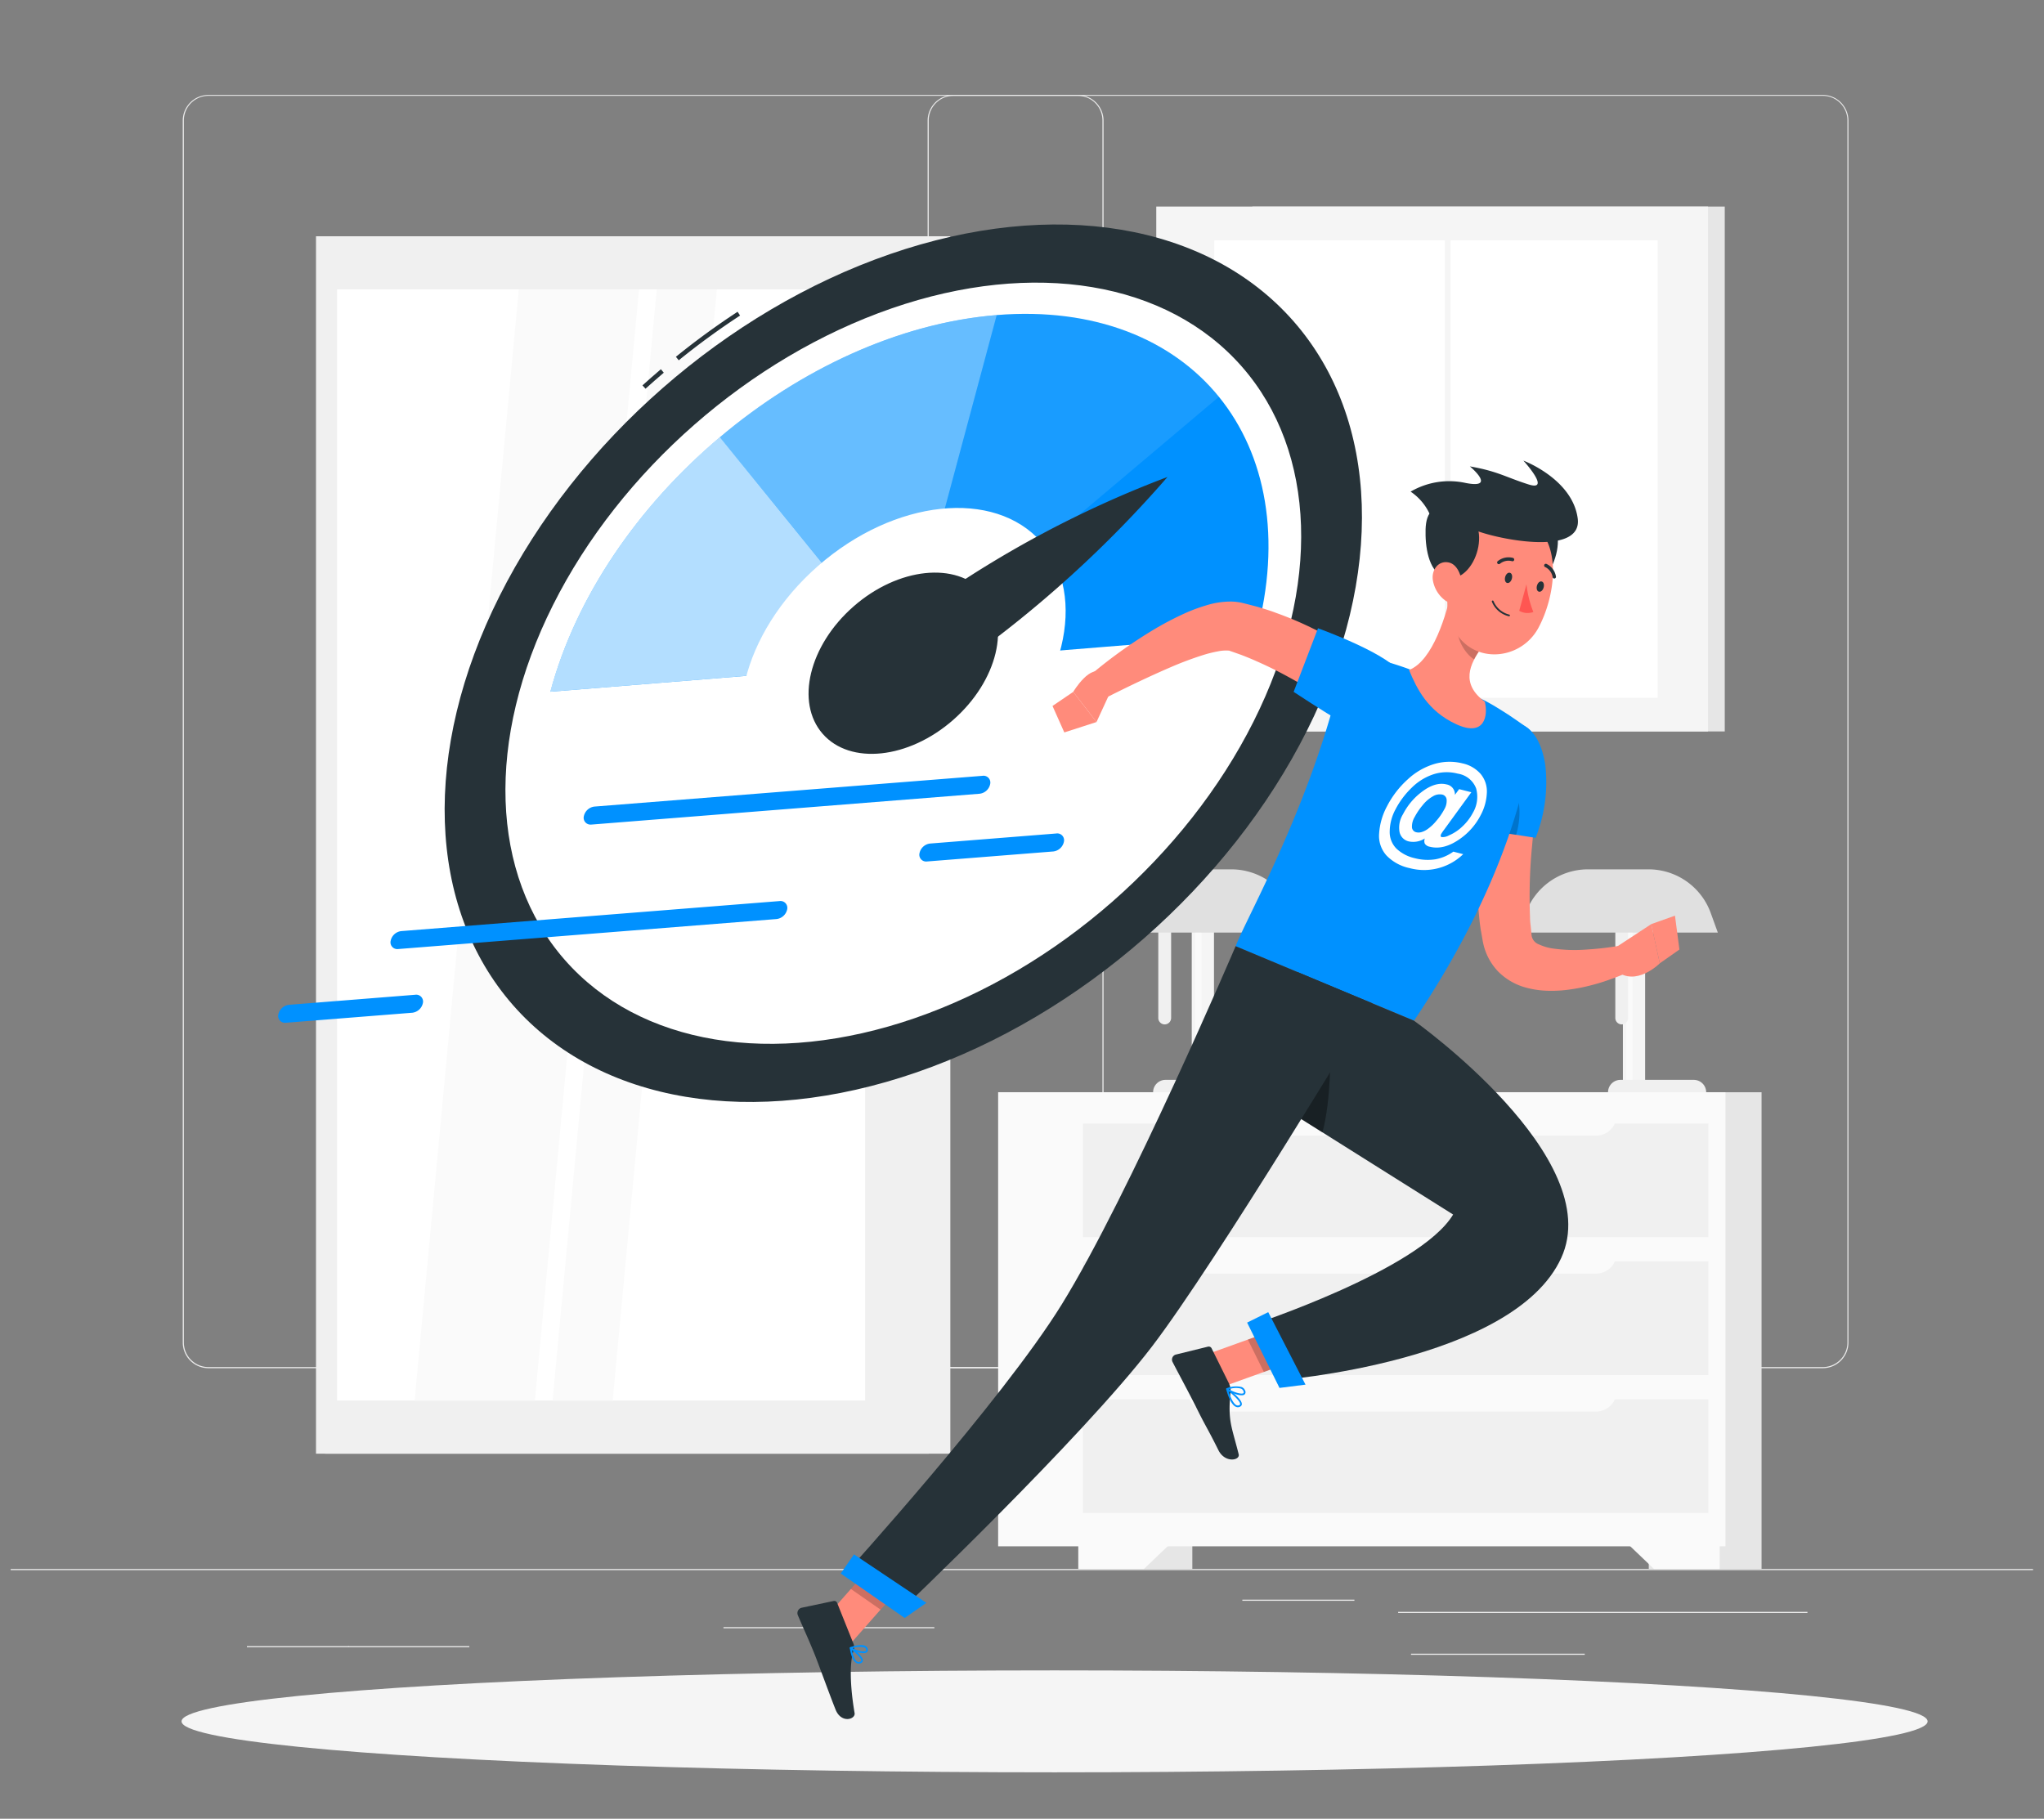 <svg xmlns="http://www.w3.org/2000/svg" width="345" height="307" viewBox="0 0 345 307">
  <rect x="0" y="0" width="345" height="307" fill="#808080" stroke="none"/>
  <g id="Group_1765" data-name="Group 1765" transform="translate(-17703 -6859)">
    <rect id="Rectangle_2935" data-name="Rectangle 2935" width="345" height="307" transform="translate(17703 6859)" fill="none"/>
    <g id="Fast_loading-rafiki" data-name="Fast loading-rafiki" transform="translate(17691 6822.614)">
      <g id="freepik--background-complete--inject-75" transform="translate(13.805 52.412)">
        <rect id="Rectangle_3040" data-name="Rectangle 3040" width="341.344" height="0.19" transform="translate(0 248.824)" fill="#ebebeb"/>
        <rect id="Rectangle_3041" data-name="Rectangle 3041" width="69.084" height="0.19" transform="translate(234.184 256.059)" fill="#ebebeb"/>
        <rect id="Rectangle_3042" data-name="Rectangle 3042" width="18.916" height="0.19" transform="translate(207.887 254)" fill="#ebebeb"/>
        <rect id="Rectangle_3043" data-name="Rectangle 3043" width="29.328" height="0.19" transform="translate(236.353 263.12)" fill="#ebebeb"/>
        <rect id="Rectangle_3044" data-name="Rectangle 3044" width="17.206" height="0.19" transform="translate(39.87 261.843)" fill="#ebebeb"/>
        <rect id="Rectangle_3045" data-name="Rectangle 3045" width="20.436" height="0.19" transform="translate(56.977 261.843)" fill="#ebebeb"/>
        <rect id="Rectangle_3046" data-name="Rectangle 3046" width="35.598" height="0.19" transform="translate(120.305 258.636)" fill="#ebebeb"/>
        <path id="Path_33058" data-name="Path 33058" d="M189.29,269.928H42.542a4.34,4.34,0,0,1-4.332-4.34V59.3A4.34,4.34,0,0,1,42.542,55H189.29a4.34,4.34,0,0,1,4.34,4.34V265.588A4.34,4.34,0,0,1,189.29,269.928ZM42.542,55.152A4.15,4.15,0,0,0,38.4,59.3V265.588a4.15,4.15,0,0,0,4.142,4.15H189.29a4.157,4.157,0,0,0,4.15-4.15V59.3a4.157,4.157,0,0,0-4.15-4.15Z" transform="translate(-9.17 -55)" fill="#ebebeb"/>
        <path id="Path_33059" data-name="Path 33059" d="M405.6,269.928H258.84a4.347,4.347,0,0,1-4.34-4.34V59.3a4.347,4.347,0,0,1,4.34-4.3H405.6a4.34,4.34,0,0,1,4.324,4.3V265.588A4.34,4.34,0,0,1,405.6,269.928ZM258.84,55.152a4.157,4.157,0,0,0-4.15,4.15V265.588a4.157,4.157,0,0,0,4.15,4.15H405.6a4.157,4.157,0,0,0,4.15-4.15V59.3a4.157,4.157,0,0,0-4.15-4.15Z" transform="translate(-99.736 -55)" fill="#ebebeb"/>
        <rect id="Rectangle_3047" data-name="Rectangle 3047" width="79.747" height="88.601" transform="translate(289.312 107.441) rotate(180)" fill="#e6e6e6"/>
        <rect id="Rectangle_3048" data-name="Rectangle 3048" width="93.13" height="88.601" transform="translate(286.488 107.441) rotate(180)" fill="#f5f5f5"/>
        <rect id="Rectangle_3049" data-name="Rectangle 3049" width="77.216" height="74.83" transform="translate(277.984 24.54) rotate(90)" fill="#fff"/>
        <rect id="Rectangle_3050" data-name="Rectangle 3050" width="79.192" height="0.973" transform="translate(243.031 23.552) rotate(90)" fill="#f5f5f5"/>
        <rect id="Rectangle_3051" data-name="Rectangle 3051" width="101.87" height="205.504" transform="translate(154.953 229.36) rotate(180)" fill="#e6e6e6"/>
        <rect id="Rectangle_3052" data-name="Rectangle 3052" width="107.069" height="205.504" transform="translate(158.6 229.36) rotate(180)" fill="#f0f0f0"/>
        <rect id="Rectangle_3053" data-name="Rectangle 3053" width="187.568" height="89.125" transform="translate(144.217 32.817) rotate(90)" fill="#fff"/>
        <path id="Path_33060" data-name="Path 33060" d="M121.43,285.75,139.008,98.19H118.716L101.13,285.75Z" transform="translate(-32.955 -65.366)" fill="#fafafa"/>
        <path id="Path_33061" data-name="Path 33061" d="M145.326,285.75,162.912,98.19H152.759L135.18,285.75Z" transform="translate(-43.717 -65.366)" fill="#fafafa"/>
        <rect id="Rectangle_3054" data-name="Rectangle 3054" width="19.038" height="80.476" transform="translate(199.446 248.824) rotate(180)" fill="#e6e6e6"/>
        <path id="Path_33062" data-name="Path 33062" d="M276.933,378.891H265.86V367.78h22.686Z" transform="translate(-85.666 -130.067)" fill="#fafafa"/>
        <rect id="Rectangle_3055" data-name="Rectangle 3055" width="19.038" height="80.476" transform="translate(295.523 248.824) rotate(180)" fill="#e6e6e6"/>
        <rect id="Rectangle_3056" data-name="Rectangle 3056" width="122.763" height="76.654" transform="translate(289.431 244.994) rotate(180)" fill="#fafafa"/>
        <path id="Path_33063" data-name="Path 33063" d="M409.143,378.891h11.081V367.78H397.53Z" transform="translate(-131.772 -130.067)" fill="#fafafa"/>
        <rect id="Rectangle_3057" data-name="Rectangle 3057" width="105.579" height="19.182" transform="translate(286.549 216.091) rotate(180)" fill="#f0f0f0"/>
        <rect id="Rectangle_3058" data-name="Rectangle 3058" width="105.579" height="19.182" transform="translate(286.549 239.37) rotate(180)" fill="#f0f0f0"/>
        <path id="Path_33064" data-name="Path 33064" d="M3.473,0H68.917A3.481,3.481,0,0,1,72.4,3.481v.236H0V3.481A3.481,3.481,0,0,1,3.481,0Z" transform="translate(271.067 198.96) rotate(180)" fill="#fafafa"/>
        <rect id="Rectangle_3059" data-name="Rectangle 3059" width="105.579" height="19.182" transform="translate(286.549 192.804) rotate(180)" fill="#f0f0f0"/>
        <path id="Path_33065" data-name="Path 33065" d="M3.473,0H68.917A3.481,3.481,0,0,1,72.4,3.481v.236H0V3.481A3.481,3.481,0,0,1,3.473,0Z" transform="translate(271.067 175.674) rotate(180)" fill="#fafafa"/>
        <path id="Path_33066" data-name="Path 33066" d="M3.473,0H68.917A3.481,3.481,0,0,1,72.4,3.481v.236H0V3.481A3.481,3.481,0,0,1,3.473,0Z" transform="translate(271.067 222.247) rotate(180)" fill="#fafafa"/>
        <rect id="Rectangle_3060" data-name="Rectangle 3060" width="3.754" height="34.823" transform="translate(203.099 167.002) rotate(180)" fill="#f5f5f5"/>
        <rect id="Rectangle_3061" data-name="Rectangle 3061" width="1.056" height="34.823" transform="translate(201 166.98) rotate(180)" fill="#fafafa"/>
        <path id="Path_33067" data-name="Path 33067" d="M283.91,275.85h16.545a2.082,2.082,0,0,0-2.082-2.09H286A2.09,2.09,0,0,0,283.91,275.85Z" transform="translate(-91.087 -107.502)" fill="#f0f0f0"/>
        <path id="Path_33068" data-name="Path 33068" d="M285,254.691h0a1.087,1.087,0,0,0,1.079-1.079V234.4A1.087,1.087,0,0,0,285,233.32h0a1.087,1.087,0,0,0-1.087,1.079v19.2A1.087,1.087,0,0,0,285,254.691Z" transform="translate(-90.214 -97.797)" fill="#f0f0f0"/>
        <path id="Path_33069" data-name="Path 33069" d="M272.7,237.678h33.592l-1.193-3.314A11.18,11.18,0,0,0,294.6,227H284.4a11.18,11.18,0,0,0-10.5,7.364Z" transform="translate(-88.576 -96.28)" fill="#e0e0e0"/>
        <rect id="Rectangle_3062" data-name="Rectangle 3062" width="3.754" height="34.823" transform="translate(275.872 167.002) rotate(180)" fill="#f5f5f5"/>
        <rect id="Rectangle_3063" data-name="Rectangle 3063" width="1.056" height="34.823" transform="translate(273.733 166.98) rotate(180)" fill="#fafafa"/>
        <path id="Path_33070" data-name="Path 33070" d="M397,275.85H413.54a2.09,2.09,0,0,0-2.082-2.09h-12.4a2.09,2.09,0,0,0-2.082,2.09Z" transform="translate(-127.365 -107.502)" fill="#f0f0f0"/>
        <path id="Path_33071" data-name="Path 33071" d="M398.059,254.691h0a1.087,1.087,0,0,0,1.079-1.079V234.4a1.087,1.087,0,0,0-1.079-1.079h0a1.087,1.087,0,0,0-1.079,1.079v19.2A1.087,1.087,0,0,0,398.059,254.691Z" transform="translate(-126.142 -97.797)" fill="#f0f0f0"/>
        <path id="Path_33072" data-name="Path 33072" d="M385.76,237.678h33.622l-1.2-3.314A11.172,11.172,0,0,0,407.656,227H397.464a11.18,11.18,0,0,0-10.5,7.364Z" transform="translate(-131.239 -96.28)" fill="#e0e0e0"/>
      </g>
      <g id="freepik--Shadow--inject-75" transform="translate(42.644 318.351)">
        <ellipse id="freepik--path--inject-75" cx="147.356" cy="8.603" rx="147.356" ry="8.603" fill="#f5f5f5"/>
      </g>
      <g id="freepik--Speedometer--inject-75" transform="translate(57.927 44.215)">
        <path id="Path_33073" data-name="Path 33073" d="M166.379,111.353l-.479-.593a126.393,126.393,0,0,1,10.412-7.6l.418.638a124.907,124.907,0,0,0-10.351,7.554Z" transform="translate(-97.743 -58.362)" fill="#263238"/>
        <path id="Path_33074" data-name="Path 33074" d="M158.987,119.211l-.517-.562c1.018-.92,2.067-1.839,3.108-2.728l.494.585C161.031,117.387,160,118.3,158.987,119.211Z" transform="translate(-95.96 -61.424)" fill="#263238"/>
        <ellipse id="Ellipse_413" data-name="Ellipse 413" cx="87.582" cy="61.704" rx="87.582" ry="61.704" transform="translate(0 115.425) rotate(-41.22)" fill="#263238"/>
        <ellipse id="Ellipse_414" data-name="Ellipse 414" cx="75.977" cy="53.527" rx="75.977" ry="53.527" transform="translate(14.118 113.929) rotate(-41.22)" fill="#fff"/>
        <path id="Path_33075" data-name="Path 33075" d="M213.359,103.827c-32.9,2.668-66.629,31.16-75.339,63.582l119.145-9.644C265.875,125.312,246.259,101.167,213.359,103.827Z" transform="translate(-91.052 -58.474)" fill="#0091ff"/>
        <path id="Path_33076" data-name="Path 33076" d="M138,173.978l59.576-4.826L166.614,131C152.98,142.522,142.37,157.752,138,173.978Z" transform="translate(-91.047 -65.043)" fill="#fff" opacity="0.7"/>
        <path id="Path_33077" data-name="Path 33077" d="M222.39,103.89c-16.446,1.338-33.106,9.12-46.74,20.619l30.978,38.137L222.39,103.89Z" transform="translate(-100.083 -58.537)" fill="#fff" opacity="0.4"/>
        <path id="Path_33078" data-name="Path 33078" d="M232.172,103.827,216.41,162.582l53.268-44.954C261.752,107.87,248.626,102.5,232.172,103.827Z" transform="translate(-109.865 -58.474)" fill="#fff" opacity="0.1"/>
        <ellipse id="Ellipse_415" data-name="Ellipse 415" cx="31" cy="21.835" rx="31" ry="21.835" transform="translate(68.832 108.129) rotate(-41.22)" fill="#fff"/>
        <ellipse id="Ellipse_416" data-name="Ellipse 416" cx="18.088" cy="12.745" rx="18.088" ry="12.745" transform="translate(84.534 106.458) rotate(-41.22)" fill="#263238"/>
        <path id="Path_33079" data-name="Path 33079" d="M262.449,139.85a179.581,179.581,0,0,0-40,21.2l5.6,10.032a195.823,195.823,0,0,0,34.4-31.236Z" transform="translate(-111.315 -67.167)" fill="#263238"/>
        <path id="Path_33080" data-name="Path 33080" d="M146.619,214.457a1.148,1.148,0,0,1-1.178-1.4,2.075,2.075,0,0,1,1.794-1.642l65.5-5.191a1.148,1.148,0,0,1,1.292,1.391,2.052,2.052,0,0,1-1.786,1.634l-65.451,5.2Z" transform="translate(-92.826 -83.094)" fill="#0091ff"/>
        <path id="Path_33081" data-name="Path 33081" d="M221.168,223.763a1.14,1.14,0,0,1-1.178-1.4,2.052,2.052,0,0,1,1.794-1.634l21.28-1.695a1.148,1.148,0,0,1,1.3,1.391,2.067,2.067,0,0,1-1.794,1.642l-21.28,1.687Z" transform="translate(-110.717 -86.168)" fill="#0091ff"/>
        <path id="Path_33082" data-name="Path 33082" d="M78.769,259.583a1.148,1.148,0,0,1-1.178-1.4,2.067,2.067,0,0,1,1.824-1.634l21.28-1.695a1.155,1.155,0,0,1,1.3,1.391,2.067,2.067,0,0,1-1.786,1.642l-21.28,1.687Z" transform="translate(-76.542 -94.766)" fill="#0091ff"/>
        <path id="Path_33083" data-name="Path 33083" d="M103.711,242.148a1.14,1.14,0,0,1-1.17-1.4,2.06,2.06,0,0,1,1.786-1.634l63.84-5.069a1.155,1.155,0,0,1,1.3,1.391,2.075,2.075,0,0,1-1.794,1.642l-63.84,5.062Z" transform="translate(-82.529 -89.771)" fill="#0091ff"/>
      </g>
      <g id="freepik--Character--inject-75" transform="translate(146.59 114.139)">
        <path id="Path_33084" data-name="Path 33084" d="M284.39,332.991l2.706,5.464,13.384-4.811-2.706-5.464Z" transform="translate(-214.844 -182.29)" fill="#ff8b7b"/>
        <path id="Path_33085" data-name="Path 33085" d="M198.77,390.27l4.066,4.552,10.336-11.742-5.008-3.481Z" transform="translate(-194.295 -194.631)" fill="#ff8b7b"/>
        <path id="Path_33086" data-name="Path 33086" d="M202.35,396.717l-2.766-6.908a.509.509,0,0,0-.57-.312l-5.4,1.14a.927.927,0,0,0-.654,1.269c.927,2.2,1.7,3.8,2.82,6.566.692,1.725,2.592,6.992,3.549,9.371s3.382,1.649,3.207.578c-.813-4.78-.836-8.649-.16-10.6A1.52,1.52,0,0,0,202.35,396.717Z" transform="translate(-192.882 -197.004)" fill="#263238"/>
        <path id="Path_33087" data-name="Path 33087" d="M285.716,339.261l-2.956-5.974a.54.54,0,0,0-.6-.281l-5.4,1.33a.882.882,0,0,0-.585,1.269c1.1,2.136,2.766,5.183,4.112,7.889,1.566,3.169,1.778,3.268,3.618,6.977,1.11,2.242,3.686,1.748,3.428.707-1.186-4.742-1.847-5.563-1.391-10.389a2.835,2.835,0,0,0-.228-1.528Z" transform="translate(-212.849 -183.445)" fill="#263238"/>
        <path id="Path_33088" data-name="Path 33088" d="M354.593,204.736c-.281,1.976-.585,4.1-.821,6.164s-.471,4.157-.646,6.232a88.347,88.347,0,0,0-.365,12.206,11.24,11.24,0,0,0,.106,1.452l.137,1.353a1.908,1.908,0,0,0,1.3,1.816,8.315,8.315,0,0,0,2.166.654,25.842,25.842,0,0,0,5.654.213c1-.068,2.014-.144,3.04-.266s2.067-.281,3.04-.426l1.474,4.34a33.441,33.441,0,0,1-3.222,1.315,32.677,32.677,0,0,1-3.306,1.034,30.14,30.14,0,0,1-3.488.707,21.551,21.551,0,0,1-3.754.243,15.283,15.283,0,0,1-4.165-.631,10.42,10.42,0,0,1-4.362-2.622,9.918,9.918,0,0,1-2.523-4.765c-.053-.236-.076-.365-.1-.517l-.076-.441-.16-.9c-.114-.593-.19-1.178-.258-1.763a78.541,78.541,0,0,1-.289-13.68c.144-2.234.3-4.454.578-6.658s.54-4.37.965-6.658Z" transform="translate(-229.104 -152.281)" fill="#ff8b7b"/>
        <path id="Path_33089" data-name="Path 33089" d="M344.335,197.154c-4,4.248-2.386,14.972-2.386,14.972l11.233,1.748a25.443,25.443,0,0,0,1.626-12.35C353.607,193.908,348.705,192.48,344.335,197.154Z" transform="translate(-228.581 -150.201)" fill="#0091ff"/>
        <path id="Path_33090" data-name="Path 33090" d="M347.986,203.221c-1.854-2.386-3.8-3.238-4.834-3.04-2.485,4.872-1.224,13.277-1.224,13.277l7.957,1.292A13.214,13.214,0,0,0,347.986,203.221Z" transform="translate(-228.577 -151.564)" opacity="0.2"/>
        <path id="Path_33091" data-name="Path 33091" d="M373.94,243.441l6.513-4.271,1.444,6.612s-4.051,4.1-7.425,1.208Z" transform="translate(-236.336 -160.928)" fill="#ff8b7b"/>
        <path id="Path_33092" data-name="Path 33092" d="M386.513,237.29l.752,5.715-3.314,2.326-1.452-6.612Z" transform="translate(-238.39 -160.477)" fill="#ff8b7b"/>
        <path id="Path_33093" data-name="Path 33093" d="M302.519,333.652l-6.893,2.478-2.706-5.472,6.893-2.478Z" transform="translate(-216.891 -182.29)" opacity="0.2"/>
        <path id="Path_33094" data-name="Path 33094" d="M209.6,379.6l5.008,3.481-4.849,5.5-5.008-3.488Z" transform="translate(-195.73 -194.631)" opacity="0.2"/>
        <path id="Path_33095" data-name="Path 33095" d="M308.853,178.71c-4.621,23.644-16.925,44.977-18.643,49.689,4.408,1.847,21.044,8.778,30.111,12.555,16.91-25.164,19.5-43.373,19.889-47.781a1.809,1.809,0,0,0-.76-1.634c-.722-.524-1.877-1.345-3.283-2.28-.76-.486-1.573-1-2.447-1.52-.479-.281-.973-.555-1.474-.821a120.844,120.844,0,0,0-12.806-5.32c-.821-.3-1.664-.585-2.493-.844s-1.52-.464-2.242-.661C311.467,179.227,308.853,178.71,308.853,178.71Z" transform="translate(-216.241 -146.418)" fill="#0091ff"/>
        <path id="Path_33096" data-name="Path 33096" d="M334.6,218.28l1.664.426a9.523,9.523,0,0,1-3.9,2.28,9.424,9.424,0,0,1-5.138.076,7.6,7.6,0,0,1-3.922-2.143,4.955,4.955,0,0,1-1.231-3.724,11.232,11.232,0,0,1,1.322-4.56,15.9,15.9,0,0,1,3.511-4.56,11.4,11.4,0,0,1,4.56-2.614,9.036,9.036,0,0,1,4.7-.076,5.647,5.647,0,0,1,3.04,1.778,4.605,4.605,0,0,1,1.049,3.184,8.74,8.74,0,0,1-1.056,3.8,10.99,10.99,0,0,1-3.4,3.922c-1.847,1.33-3.572,1.786-5.168,1.383a1.262,1.262,0,0,1-.844-.509,1.17,1.17,0,0,1,0-.889,3.64,3.64,0,0,1-2.66.509,2.06,2.06,0,0,1-1.611-1.6,4.309,4.309,0,0,1,.585-3,10.921,10.921,0,0,1,3.04-3.671q2.356-1.847,4.309-1.36a1.7,1.7,0,0,1,1.414,1.763l.714-.965,2.06.524-4.56,6.27a7.6,7.6,0,0,0-.524.76.669.669,0,0,0-.091.372.213.213,0,0,0,.16.167,2.2,2.2,0,0,0,1.239-.289,7.493,7.493,0,0,0,2.28-1.52,8.633,8.633,0,0,0,1.748-2.28,5.32,5.32,0,0,0,.555-4.127,3.938,3.938,0,0,0-3.1-2.493,7.311,7.311,0,0,0-4.1.106,9.394,9.394,0,0,0-3.686,2.28,14.105,14.105,0,0,0-2.721,3.64,8.055,8.055,0,0,0-.98,3.732,3.96,3.96,0,0,0,1.14,2.9,6.574,6.574,0,0,0,3.04,1.6,8.641,8.641,0,0,0,3.526.2A7.478,7.478,0,0,0,334.6,218.28Zm-6.506-5.89a3.139,3.139,0,0,0-.479,1.809.92.92,0,0,0,.714.806,1.763,1.763,0,0,0,.965-.046,3.459,3.459,0,0,0,.882-.433,7.517,7.517,0,0,0,1.558-1.452,10.214,10.214,0,0,0,1.33-1.923,2.774,2.774,0,0,0,.4-1.687.95.95,0,0,0-.76-.821,2.2,2.2,0,0,0-1.558.3,6.026,6.026,0,0,0-1.748,1.52A11.136,11.136,0,0,0,328.093,212.39Z" transform="translate(-223.884 -152.274)" fill="#fff"/>
        <path id="Path_33097" data-name="Path 33097" d="M335.993,164.45c-.9,4.454-3.245,12.342-7.273,13.885,1.307,3.162,3.162,6.954,7.988,9.166s5.366-1.52,4.811-3.8c-4.134-3.04-2.592-6.369-.464-9.234Z" transform="translate(-225.483 -142.995)" fill="#ff8b7b"/>
        <path id="Path_33098" data-name="Path 33098" d="M340.638,169.81l2.994,5.905a13.875,13.875,0,0,0-1.338,2.113c-1.649-.988-3.26-3.922-2.683-5.837a6.709,6.709,0,0,1,1.026-2.181Z" transform="translate(-228.069 -144.282)" opacity="0.2"/>
        <path id="Path_33099" data-name="Path 33099" d="M353.249,160.532c4.765.35,8.983-11.537,2.029-12.92-4.689-.935-4.644,1.87-5.138,4.94S350.232,160.312,353.249,160.532Z" transform="translate(-230.587 -138.91)" fill="#263238"/>
        <path id="Path_33100" data-name="Path 33100" d="M338.574,154.641c-1.224,5.928-2.242,9.333-.114,13.133,3.207,5.708,11.126,4.993,14.106-.448,2.675-4.9,4.233-13.771-.844-17.647a8.261,8.261,0,0,0-13.148,4.963Z" transform="translate(-227.525 -139.038)" fill="#ff8b7b"/>
        <path id="Path_33101" data-name="Path 33101" d="M336.4,158.51c4.765.35,7.957-10.518,1-11.909-4.689-.935-5.084,1.809-5.008,4.742C332.474,154.46,333.378,158.26,336.4,158.51Z" transform="translate(-226.364 -138.667)" fill="#263238"/>
        <path id="Path_33102" data-name="Path 33102" d="M339.452,147.749c3.215,1.558,18.711,4.894,17.822-1.771s-9.166-9.758-9.166-9.758,4.818,5.282.844,4.013-5.115-2.2-9.88-3.04c0,0,4.682,3.884-.76,2.789a12.92,12.92,0,0,0-9.242,1.474,9.188,9.188,0,0,1,4.013,8.565C332.71,155.881,339.452,147.749,339.452,147.749Z" transform="translate(-225.567 -136.22)" fill="#263238"/>
        <path id="Path_33103" data-name="Path 33103" d="M333.991,161.757a5.32,5.32,0,0,0,2.067,3.458c1.459,1.072,2.789-.16,2.888-1.938.084-1.6-.57-4.1-2.28-4.454S333.763,160.04,333.991,161.757Z" transform="translate(-226.742 -141.633)" fill="#ff8b7b"/>
        <path id="Path_33104" data-name="Path 33104" d="M301.407,249.81l-6.338,20.414,32.627,20.52c-5.632,9.394-34.246,18.742-34.246,18.742l4.56,9.257s39.847-3.04,47.926-20.657c7.775-16.918-24.852-40.067-24.852-40.067Z" transform="translate(-217.018 -163.482)" fill="#263238"/>
        <path id="Path_33105" data-name="Path 33105" d="M307.692,281.078,302,277.514l7.007-10.184S309.2,275.492,307.692,281.078Z" transform="translate(-219.07 -167.686)" opacity="0.2"/>
        <path id="Path_33106" data-name="Path 33106" d="M307.692,281.078,302,277.514l7.007-10.184S309.2,275.492,307.692,281.078Z" transform="translate(-219.07 -167.686)" opacity="0.2"/>
        <path id="Path_33107" data-name="Path 33107" d="M292.414,253.7S266.1,297.46,255.242,311.657c-11.894,15.55-42.689,44.84-42.689,44.84l-9.173-6.384s26.6-29.321,36.624-45.547c11.438-18.483,29.366-60.5,29.366-60.5Z" transform="translate(-195.402 -162.104)" fill="#263238"/>
        <path id="Path_33108" data-name="Path 33108" d="M213.3,389.889l-10.8-7.509,2.242-3.23,12.221,8.185Z" transform="translate(-195.19 -194.523)" fill="#0091ff"/>
        <path id="Path_33109" data-name="Path 33109" d="M298.224,338.141l-5.464-11.028,3.564-1.763,6.293,12.236Z" transform="translate(-216.853 -181.611)" fill="#0091ff"/>
        <path id="Path_33110" data-name="Path 33110" d="M350.054,161.833c-.129.471,0,.927.327,1.011s.669-.228.8-.707,0-.927-.334-1.011S350.184,161.361,350.054,161.833Z" transform="translate(-230.592 -142.194)" fill="#263238"/>
        <path id="Path_33111" data-name="Path 33111" d="M357.114,163.772c-.129.479,0,.927.327,1.011s.669-.228.8-.707,0-.927-.327-1.011S357.244,163.286,357.114,163.772Z" transform="translate(-232.286 -142.66)" fill="#263238"/>
        <path id="Path_33112" data-name="Path 33112" d="M354.414,163.68a17.678,17.678,0,0,0,1.163,4.682,2.842,2.842,0,0,1-2.386-.2Z" transform="translate(-231.356 -142.81)" fill="#ff5652"/>
        <path id="Path_33113" data-name="Path 33113" d="M349.388,169.761a4.089,4.089,0,0,1-2.28-2.28.148.148,0,0,1,.281-.091,3.876,3.876,0,0,0,2.66,2.28.137.137,0,0,1,.106.175.144.144,0,0,1-.182.1,4.278,4.278,0,0,1-.585-.182Z" transform="translate(-229.895 -143.677)" fill="#263238"/>
        <path id="Path_33114" data-name="Path 33114" d="M348.454,158.831a.334.334,0,0,1-.114-.091.281.281,0,0,1,.053-.4,2.88,2.88,0,0,1,2.584-.54.3.3,0,0,1,.175.372.289.289,0,0,1-.365.175h0a2.28,2.28,0,0,0-2.044.448A.3.3,0,0,1,348.454,158.831Z" transform="translate(-230.177 -141.373)" fill="#263238"/>
        <path id="Path_33115" data-name="Path 33115" d="M360.325,161.6a.281.281,0,0,1-.167-.213,2.28,2.28,0,0,0-1.231-1.687.289.289,0,1,1,.22-.532,2.858,2.858,0,0,1,1.573,2.113.281.281,0,0,1-.228.334.251.251,0,0,1-.167-.015Z" transform="translate(-232.685 -141.72)" fill="#263238"/>
        <path id="Path_33116" data-name="Path 33116" d="M204.925,401.517a7.01,7.01,0,0,1-.4-1.573.152.152,0,0,1,.068-.152.129.129,0,0,1,.152,0c.213.144,2.044,1.474,1.984,2.242a.5.5,0,0,1-.281.4.844.844,0,0,1-.813,0A1.771,1.771,0,0,1,204.925,401.517Zm-.038-1.269c.19,1.049.524,1.771.9,1.968a.547.547,0,0,0,.547-.038c.106-.046.122-.106.122-.152C206.483,401.631,205.586,400.8,204.887,400.248Z" transform="translate(-195.677 -199.471)" fill="#0091ff"/>
        <path id="Path_33117" data-name="Path 33117" d="M204.537,399.831a.152.152,0,0,1,.091-.2c.068,0,1.725-.608,2.523-.19a.76.76,0,0,1,.4.494h0a.494.494,0,0,1-.175.585c-.57.4-2.28-.19-2.8-.631a.167.167,0,0,1-.038-.061Zm2.713.129a.5.5,0,0,0-.236-.251,3.321,3.321,0,0,0-2.014.114c.669.388,1.877.692,2.219.456,0,0,.1-.068.053-.251h0Z" transform="translate(-195.677 -199.358)" fill="#0091ff"/>
        <path id="Path_33118" data-name="Path 33118" d="M288.118,342.389a.137.137,0,0,1,.061-.137.152.152,0,0,1,.167,0c.251.19,2.447,1.832,2.409,2.683a.456.456,0,0,1-.236.38h0a.76.76,0,0,1-.76.068c-.828-.334-1.391-2.006-1.649-2.972Zm2.348,2.47c-.061-.479-1.11-1.444-1.953-2.113.4,1.307.9,2.181,1.36,2.371a.524.524,0,0,0,.494-.046.16.16,0,0,0,.1-.152Z" transform="translate(-215.737 -185.662)" fill="#0091ff"/>
        <path id="Path_33119" data-name="Path 33119" d="M288.12,342.286v-.038a.129.129,0,0,1,.091-.114,4.28,4.28,0,0,1,2.523-.19,1.034,1.034,0,0,1,.578.608h0a.529.529,0,0,1-.122.661c-.57.4-2.4-.319-3.04-.836A.129.129,0,0,1,288.12,342.286Zm2.956.509a.448.448,0,0,0-.038-.144h0a.76.76,0,0,0-.426-.448,3.336,3.336,0,0,0-2.037.114c.76.471,2.105.9,2.447.661a.167.167,0,0,0,.046-.182Zm.1-.2Z" transform="translate(-215.739 -185.558)" fill="#0091ff"/>
        <path id="Path_33120" data-name="Path 33120" d="M301.286,186.367l-2.4-1.6c-.828-.54-1.672-1.064-2.516-1.588-1.695-1.041-3.412-2.029-5.145-2.979s-3.488-1.816-5.259-2.592c-.882-.4-1.771-.76-2.66-1.1l-1.33-.471-.334-.114-.167-.061h0a.22.22,0,0,1-.122-.053,6.642,6.642,0,0,0-1.908.114,21.027,21.027,0,0,0-2.584.646,57,57,0,0,0-5.495,2.067c-3.686,1.588-7.44,3.4-11.088,5.244l-2.576-3.8a81.9,81.9,0,0,1,10.511-7.6,52.977,52.977,0,0,1,5.951-3.124,28.94,28.94,0,0,1,3.412-1.231,13.726,13.726,0,0,1,4.317-.6,10.284,10.284,0,0,1,1.429.175l.357.084.213.053.418.106,1.672.433c1.094.327,2.2.654,3.245,1.056a58.586,58.586,0,0,1,6.179,2.614c2,.958,3.937,2.022,5.829,3.146.935.578,1.87,1.163,2.789,1.771s1.8,1.216,2.789,1.953Z" transform="translate(-208.438 -143.731)" fill="#ff8b7b"/>
        <path id="Path_33121" data-name="Path 33121" d="M321.262,181.341c-1.345-3.329-14.06-7.881-14.06-7.881l-4.112,10.731s4.446,2.941,8.132,5.145C318.222,193.554,323.891,187.892,321.262,181.341Z" transform="translate(-219.332 -145.158)" fill="#0091ff"/>
        <path id="Path_33122" data-name="Path 33122" d="M260.646,185.984l-2.576,5.586-3.929-5.092s2.964-4.986,5.077-3.04Z" transform="translate(-207.584 -147.444)" fill="#ff8b7b"/>
        <path id="Path_33123" data-name="Path 33123" d="M251.531,194.428l-1.991-4.469,3.5-2.379,3.929,5.092Z" transform="translate(-206.48 -148.546)" fill="#ff8b7b"/>
      </g>
    </g>
  </g>
</svg>

